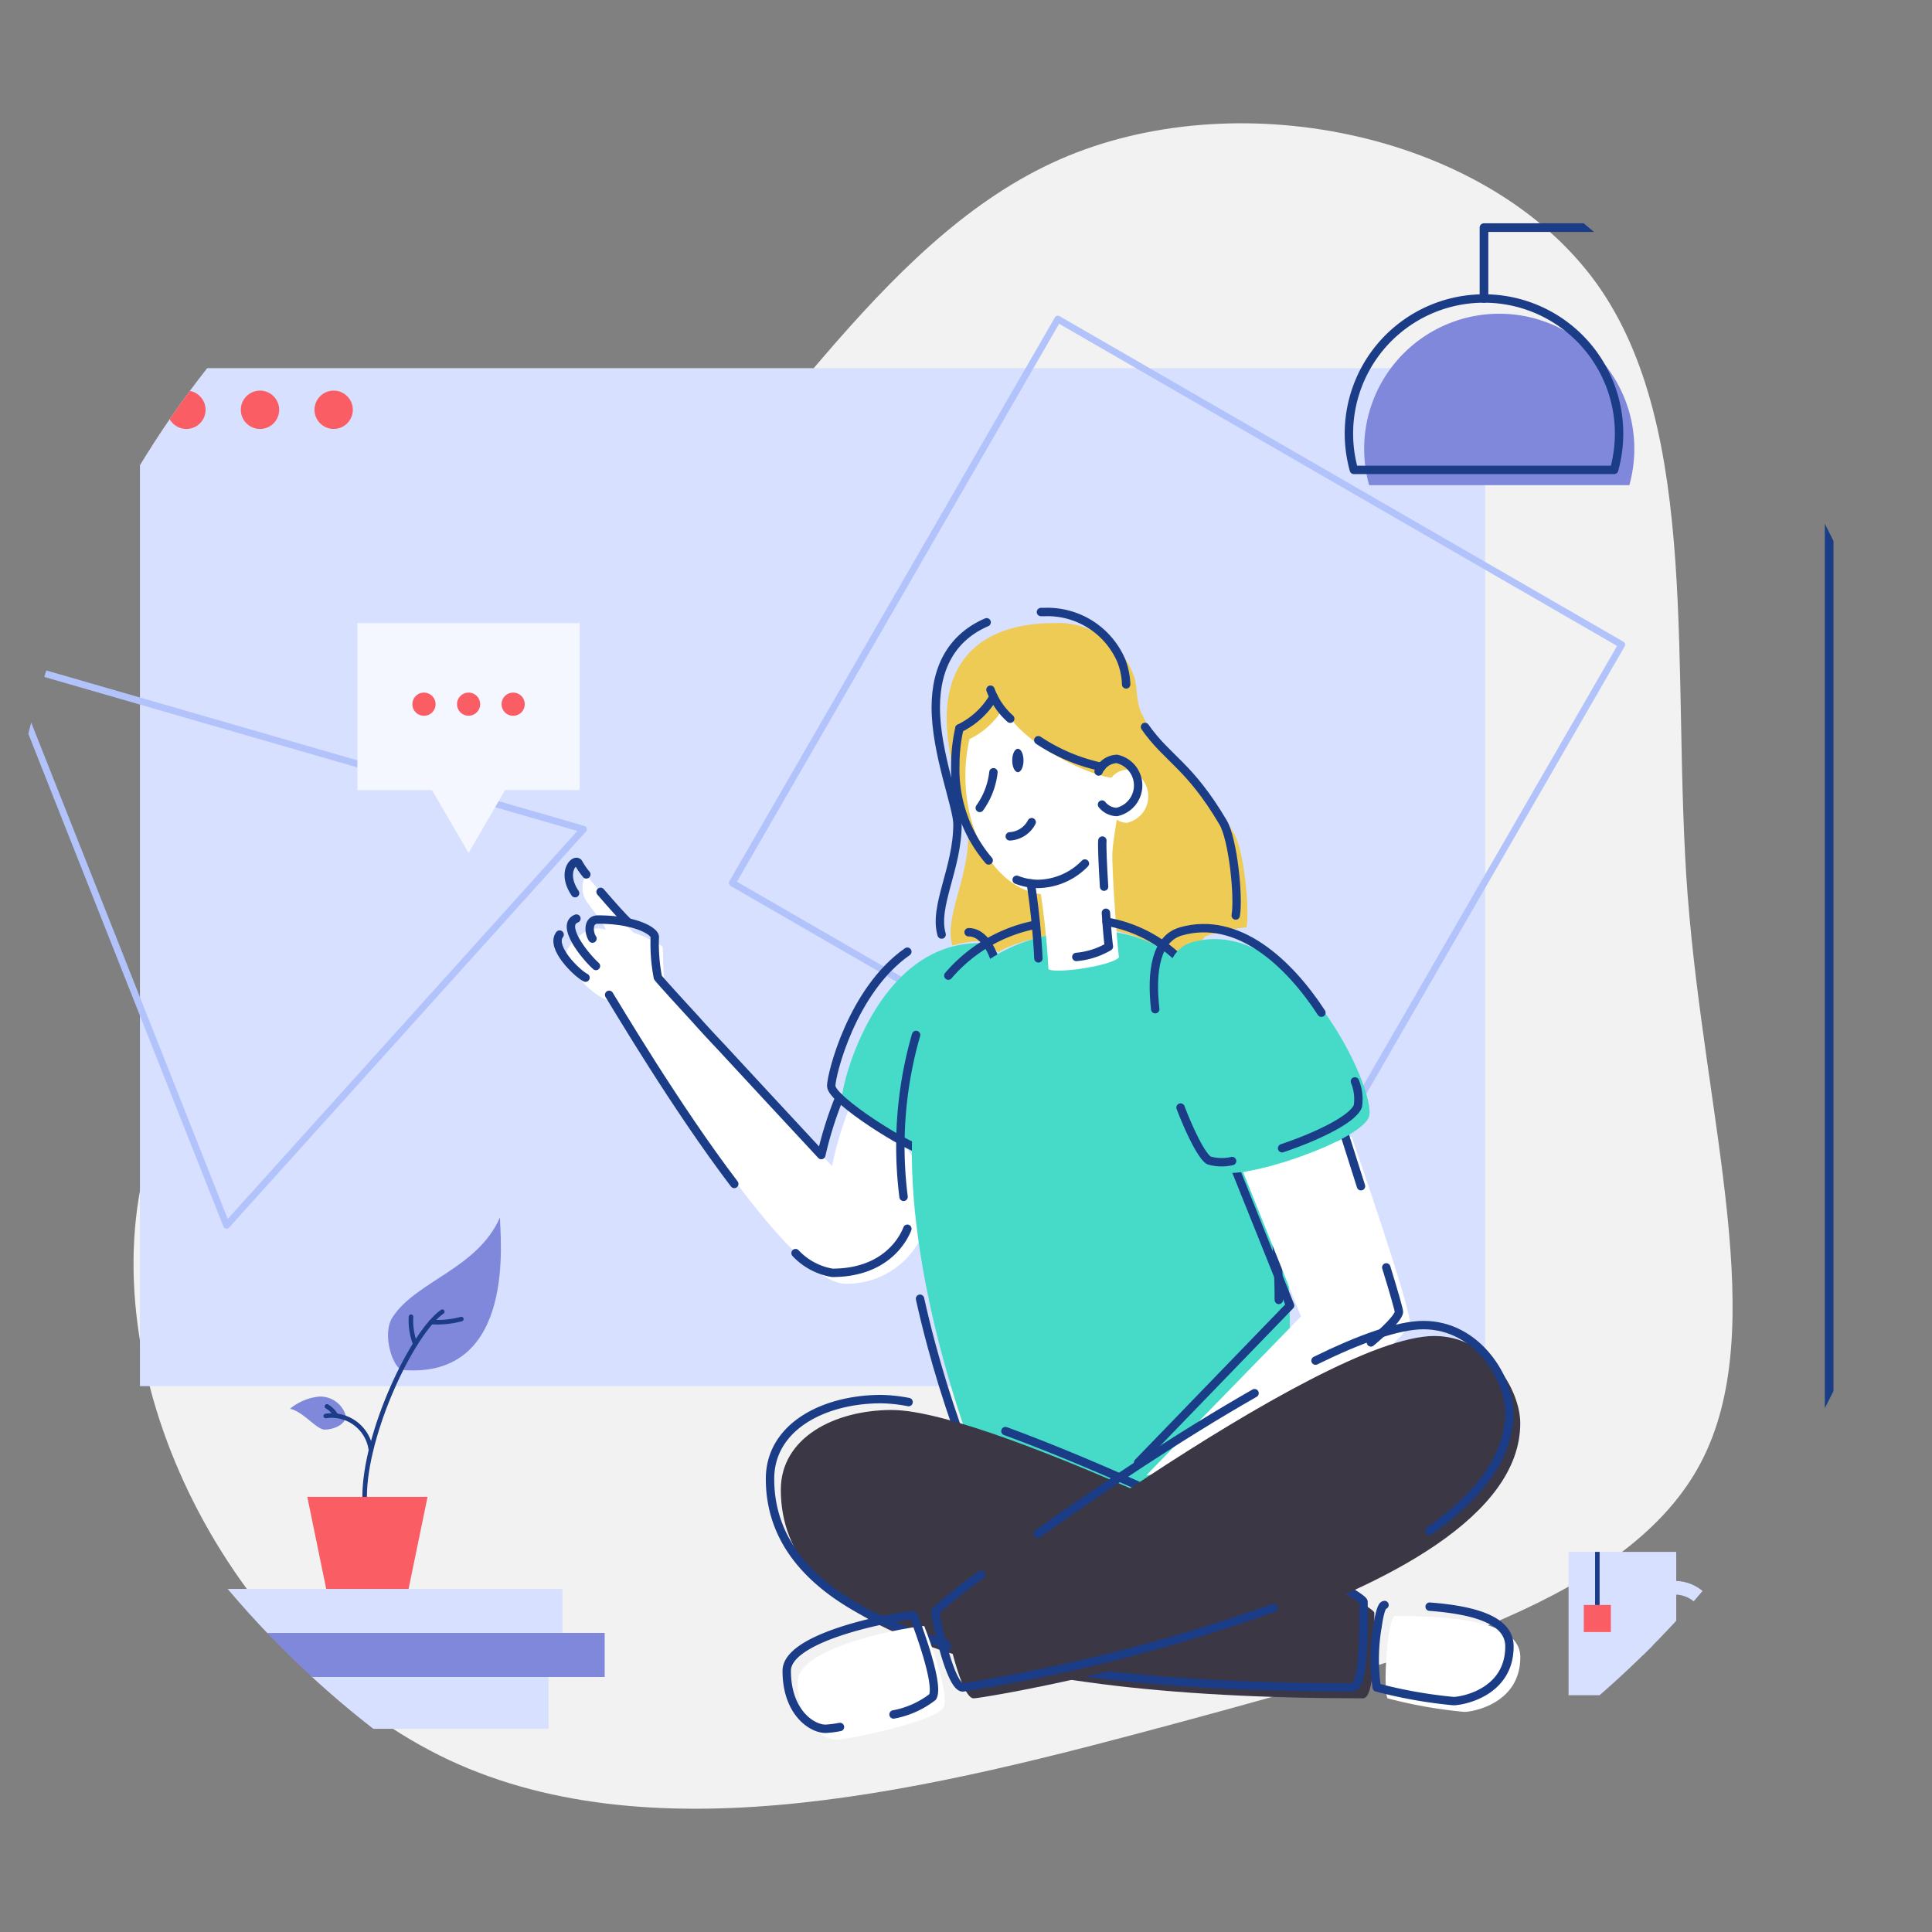 <svg xmlns="http://www.w3.org/2000/svg" xmlns:xlink="http://www.w3.org/1999/xlink" width="130" height="130" viewBox="0 0 130 130"><rect x="0" y="0" width="130" height="130" fill="#808080" stroke="none"/><defs><clipPath id="a"><circle cx="65" cy="65" r="65" transform="translate(1380 8677)" fill="#fff" stroke="#707070" stroke-width="1"/></clipPath></defs><g transform="translate(-1380 -8677)" clip-path="url(#a)"><g transform="translate(1379.999 8685.296)"><path d="M113.569,52.05c1.169,15.125,5.627,29.1.858,38.109s-18.8,13.046-35.1,17.449c-16.337,4.406-34.944,9.137-49.1,2.529C16.065,103.49,6.4,85.5,9.6,70.925,12.816,56.329,28.926,45.2,40.7,32.9,52.46,20.588,59.911,7.154,71.838,2.206c11.955-4.936,28.4-1.373,35.571,8.539,7.128,9.921,5.009,26.192,6.156,41.3" fill="#f2f2f2"/><rect width="7.245" height="9.644" transform="translate(105.546 96.126)" fill="#d7e0ff"/><rect width="90.515" height="68.499" transform="translate(9.417 16.475)" fill="#d7e0ff"/><path d="M13.833,19.277a1.29,1.29,0,1,1-1.289-1.289,1.29,1.29,0,0,1,1.289,1.289" fill="#fb5d64"/><path d="M18.786,19.277a1.29,1.29,0,1,1-1.29-1.289,1.29,1.29,0,0,1,1.29,1.289" fill="#fb5d64"/><path d="M23.742,19.277a1.289,1.289,0,1,1-1.289-1.289,1.289,1.289,0,0,1,1.289,1.289" fill="#fb5d64"/><rect width="1.821" height="1.821" transform="translate(106.572 99.699)" fill="#fb5d64"/><path d="M107.483,99.7V96.126" fill="#d7e0ff" stroke="#1b3c87" stroke-miterlimit="10" stroke-width="0.306"/><circle cx="2.488" cy="2.488" r="2.488" transform="translate(110.195 98.538)" fill="none" stroke="#d7e0ff" stroke-miterlimit="10" stroke-width="0.918"/><rect width="43.813" height="43.813" transform="matrix(0.5, -0.866, 0.866, 0.5, 49.275, 51.118)" fill="none" stroke="#b2c3fb" stroke-linecap="round" stroke-linejoin="round" stroke-width="0.458"/><path d="M23.271,86.967a1.788,1.788,0,0,0-1.821-1.289,3.648,3.648,0,0,0-1.935.82c.92.2,1.771,1.4,2.338,1.4.591,0,1.417-.334,1.417-.926" fill="#8088dc"/><rect width="12.078" height="3.4" transform="translate(117.923 103.64)" fill="#8088dc"/><path d="M109.636,24.348a9.089,9.089,0,1,0-17.508,0Z" fill="#8088dc"/><path d="M62.548,72.706A5.558,5.558,0,0,1,56.9,78.082c-4.195,0-14.854-18.057-15.186-18.75a5.134,5.134,0,0,1-3.588-3.49c-.084-.3,1.182-2.007,2.566-1.6.324.1-1.069-1.639-1.26-1.939-.435-.682-.176-1.612.038-1.612s2.981,3.762,3.187,3.778a8.282,8.282,0,0,1,1.913.92c.084.159-.011,2.416.3,2.84S55.99,70.164,55.99,70.164a23.159,23.159,0,0,1,1.381-4.449c.177-.315,5.172,3.523,5.172,7" fill="#fff"/><path d="M39.868,54.86c-.23-.315-.381-1.278.363-1.281,2.52-.007,3.829.78,3.829,1.169a11.921,11.921,0,0,0,.208,2.723c.066.114,1.135,1.293,2.583,2.868.657.747,1.738,1.885,1.738,1.885,2.945,3.188,6.366,6.864,6.675,7.2a24.782,24.782,0,0,1,1.213-3.858" fill="none" stroke="#1b3c87" stroke-linecap="round" stroke-linejoin="round" stroke-width="0.565"/><path d="M49.409,71.368c-3.925-5.158-7.9-11.893-8.422-12.724" fill="none" stroke="#1b3c87" stroke-linecap="round" stroke-linejoin="round" stroke-width="0.565"/><path d="M61.054,74.384c-.256.677-1.445,2.966-5.047,2.966a4.372,4.372,0,0,1-2.475-1.326" fill="none" stroke="#1b3c87" stroke-linecap="round" stroke-linejoin="round" stroke-width="0.565"/><path d="M65.105,47.4C64.843,45.9,63.7,42.774,63.7,40.048c0-4.1,2.529-6.419,7.29-6.419a5.407,5.407,0,0,1,5.2,3.284c.426.908.172,1.9.649,2.847,1.894,3.756,3.448,3.371,6.2,8.029.666,1.126,1.059,5.073.839,6.315a12.1,12.1,0,0,0-2.759.591,3.229,3.229,0,0,0-.9,2.257c-.55-.453-3.435-2.786-6.763-2.786-.9,0-5.163.779-6.276,1.62a2.929,2.929,0,0,0-1.458-.757,7.959,7.959,0,0,0-1.638.3c-.556-1.9,1.068-4.453,1.068-7.421A2.972,2.972,0,0,0,65.1,47.4" fill="#eecb55"/><path d="M65.909,55.162c-6.906,0-9.247,9.4-9.247,10.344s5.3,4.251,6.046,4.251S67.894,58.812,67.894,58.1s-.623-2.935-1.985-2.935" fill="#46dbc9"/><path d="M61.054,55.741c-3.749,2.62-5.123,8.305-5.123,9.032,0,.948,5.3,4.248,6.043,4.248S67.16,58.076,67.16,57.364s-.621-2.933-1.985-2.933" fill="none" stroke="#1b3c87" stroke-linecap="round" stroke-linejoin="round" stroke-width="0.565"/><path d="M72.72,54.337C89.541,53.23,87.182,89.15,85.889,90.565s-15.859,5.674-17.6,4.761-17.1-39.571,4.432-40.987" fill="#46dbc9"/><path d="M75.155,46.8s-.275,1.676-.3,2.2c-.066.879.306,6.212.44,7.124-.525.585-4.323,1.122-4.749.788a50.409,50.409,0,0,0-.51-5.043c-2.845-.368-5.076-3.789-5.076-7.954a11.133,11.133,0,0,1,.275-2.48A5.376,5.376,0,0,0,67.53,39.32l-.2-.485c.805,2.6,5.679,4.992,7.47,5.2l-.194.307a1.4,1.4,0,0,1,1.223-.846,1.829,1.829,0,0,1,0,3.573,1.3,1.3,0,0,1-.994-.5" fill="#fff"/><path d="M66.527,49.6a9.458,9.458,0,0,1-2.245-6.4,11.141,11.141,0,0,1,.275-2.48" fill="none" stroke="#1b3c87" stroke-linecap="round" stroke-linejoin="round" stroke-width="0.565"/><path d="M73,49.809a4.493,4.493,0,0,1-3.131,1.371,4.021,4.021,0,0,1-1.458-.276" fill="none" stroke="#1b3c87" stroke-linecap="round" stroke-linejoin="round" stroke-width="0.565"/><path d="M73.924,43.615a1.405,1.405,0,0,1,1.223-.847,1.829,1.829,0,0,1,0,3.573,1.3,1.3,0,0,1-.994-.5" fill="none" stroke="#1b3c87" stroke-linecap="round" stroke-linejoin="round" stroke-width="0.565"/><path d="M69.866,41.513a12.352,12.352,0,0,0,4.252,1.795" fill="none" stroke="#1b3c87" stroke-linecap="round" stroke-linejoin="round" stroke-width="0.565"/><path d="M66.649,38.113a4.859,4.859,0,0,0,1.328,1.95" fill="none" stroke="#1b3c87" stroke-linecap="round" stroke-linejoin="round" stroke-width="0.565"/><path d="M66.847,38.6a5.359,5.359,0,0,1-2.291,2.114" fill="none" stroke="#1b3c87" stroke-linecap="round" stroke-linejoin="round" stroke-width="0.565"/><path d="M77.046,40.619c1.513,2.168,2.972,2.56,5.255,6.427.666,1.126,1.068,5.02.849,6.26" fill="none" stroke="#1b3c87" stroke-linecap="round" stroke-linejoin="round" stroke-width="0.565"/><path d="M70.045,32.886h.21a5.411,5.411,0,0,1,5.2,3.284,4.875,4.875,0,0,1,.323,1.586" fill="none" stroke="#1b3c87" stroke-linecap="round" stroke-linejoin="round" stroke-width="0.565"/><path d="M63.361,54.587c-.557-1.9,1.067-4.453,1.067-7.421,0-1.182-1.461-4.778-1.461-7.862,0-2.792,1.172-4.757,3.423-5.728" fill="none" stroke="#1b3c87" stroke-linecap="round" stroke-linejoin="round" stroke-width="0.565"/><path d="M74.292,51.365c-.087-1.4-.146-2.7-.116-3.1" fill="none" stroke="#1b3c87" stroke-linecap="round" stroke-linejoin="round" stroke-width="0.565"/><path d="M72.425,56.095a5.21,5.21,0,0,0,2.191-.7c-.049-.327-.131-1.22-.2-2.273" fill="none" stroke="#1b3c87" stroke-linecap="round" stroke-linejoin="round" stroke-width="0.565"/><path d="M69.363,51.147a50,50,0,0,1,.51,5.042" fill="none" stroke="#1b3c87" stroke-linecap="round" stroke-linejoin="round" stroke-width="0.565"/><path d="M63.813,57.352A10.317,10.317,0,0,1,69.7,53.921" fill="none" stroke="#1b3c87" stroke-linecap="round" stroke-linejoin="round" stroke-width="0.565"/><path d="M60.8,72.237a27.055,27.055,0,0,1,.842-10.894" fill="none" stroke="#1b3c87" stroke-linecap="round" stroke-linejoin="round" stroke-width="0.565"/><path d="M85.985,83.966c-.156,3.259-.525,5.532-.829,5.866-1.293,1.412-15.859,5.674-17.6,4.761-.73-.382-3.849-7.386-5.649-15.5" fill="none" stroke="#1b3c87" stroke-linecap="round" stroke-linejoin="round" stroke-width="0.565"/><path d="M83.655,63.505a53.658,53.658,0,0,1,2.394,15.667" fill="none" stroke="#1b3c87" stroke-linecap="round" stroke-linejoin="round" stroke-width="0.565"/><path d="M74.458,53.722a9.3,9.3,0,0,1,4.853,2.454" fill="none" stroke="#1b3c87" stroke-linecap="round" stroke-linejoin="round" stroke-width="0.565"/><path d="M68.87,42.875c0,.437-.169.788-.378.788s-.38-.355-.38-.788.169-.788.38-.788.378.355.378.788" fill="#1b3c87"/><path d="M66.847,43.667a5.1,5.1,0,0,1-.92,2.4" fill="none" stroke="#1b3c87" stroke-linecap="round" stroke-linejoin="round" stroke-width="0.565"/><path d="M67.947,47.98a1.764,1.764,0,0,0,1.473-.954" fill="none" stroke="#1b3c87" stroke-linecap="round" stroke-linejoin="round" stroke-width="0.565"/><path d="M90.946,68.181s3.919,11.269,3.919,12.53-11.73,9.753-11.73,9.753l-5.992.5,10.4-10.679-3.9-9.721Z" fill="#fff"/><path d="M82.906,69.827c.225.566,3.9,9.721,3.9,9.721L76.581,90.119" fill="none" stroke="#1b3c87" stroke-linecap="round" stroke-linejoin="round" stroke-width="0.565"/><path d="M93.28,76.983c.5,1.626.851,2.843.851,2.993,0,.5-1.885,2.055-1.885,2.055" fill="none" stroke="#1b3c87" stroke-linecap="round" stroke-linejoin="round" stroke-width="0.565"/><path d="M90.214,67.223s.619,1.936,1.365,4.3" fill="none" stroke="#1b3c87" stroke-linecap="round" stroke-linejoin="round" stroke-width="0.565"/><path d="M80.209,55.106c6.918-1.956,12.537,10.1,11.9,11.763s-8.663,4.344-10.02,3.652-6.385-14.142-1.881-15.415" fill="#46dbc9"/><path d="M82.906,69.827a3.047,3.047,0,0,1-1.548-.038c-.419-.214-1.182-1.646-1.921-3.561" fill="none" stroke="#1b3c87" stroke-linecap="round" stroke-linejoin="round" stroke-width="0.565"/><path d="M91.17,64.47a3.166,3.166,0,0,1,.2,1.666c-.335.874-2.717,2.031-5.1,2.831" fill="none" stroke="#1b3c87" stroke-linecap="round" stroke-linejoin="round" stroke-width="0.565"/><path d="M77.734,59.61c-.293-2.58.058-4.761,1.742-5.238,3.822-1.08,7.248,2.116,9.44,5.474" fill="none" stroke="#1b3c87" stroke-linecap="round" stroke-linejoin="round" stroke-width="0.565"/><path d="M60.012,86.579c6.947,0,32.463,12.843,32.463,13.644s.139,5.757-.746,5.757c-27.062,0-39.189-5.2-39.189-14.032,0-3.514,3.624-5.369,7.472-5.369" fill="#3c3744"/><path d="M93.894,100.432c-.541,0-.853,4.992-.525,5.548a31.45,31.45,0,0,0,5.169.913c.55,0,3.76-.549,3.76-3.678,0-2.09-3.238-2.777-8.408-2.777" fill="#fff"/><path d="M67.655,88C77.739,91.692,91.75,98.9,91.75,99.491c0,.8.131,5.757-.747,5.757-27.062,0-39.189-5.2-39.189-14.032,0-3.514,3.626-5.369,7.472-5.369a10.378,10.378,0,0,1,1.852.2" fill="none" stroke="#1b3c87" stroke-linecap="round" stroke-linejoin="round" stroke-width="0.565"/><path d="M93.161,99.7c-.189,0-.351.615-.466,1.435" fill="none" stroke="#1b3c87" stroke-linecap="round" stroke-linejoin="round" stroke-width="0.565"/><path d="M92.694,101.134a13.146,13.146,0,0,0-.056,4.113,31.664,31.664,0,0,0,5.169.92c.55,0,3.761-.55,3.761-3.678,0-1.643-2-2.42-5.37-2.676" fill="none" stroke="#1b3c87" stroke-linecap="round" stroke-linejoin="round" stroke-width="0.565"/><path d="M39.452,50.54a4.847,4.847,0,0,1-.5-.719c-.193-.472-1.259.5-.254,1.982" fill="none" stroke="#1b3c87" stroke-linecap="round" stroke-linejoin="round" stroke-width="0.565"/><path d="M42.3,53.785c-.243-.2-1.1-1.146-1.888-2.07" fill="none" stroke="#1b3c87" stroke-linecap="round" stroke-linejoin="round" stroke-width="0.565"/><path d="M38.787,53.512c-1.093.418.507,2.461,1.314,3.192" fill="none" stroke="#1b3c87" stroke-linecap="round" stroke-linejoin="round" stroke-width="0.565"/><path d="M37.657,54.589c-.657.86,1.2,2.638,1.742,2.9" fill="none" stroke="#1b3c87" stroke-linecap="round" stroke-linejoin="round" stroke-width="0.565"/><path d="M96.516,81.6c3.678,0,5.78,3.678,5.78,5.867,0,12.48-35.923,18.515-36.783,18.515s-1.854-4.76-1.854-5.123S88.8,81.6,96.516,81.6" fill="#3c3744"/><path d="M69.827,94.908c4.158-2.957,9.6-6.62,14.59-9.459" fill="none" stroke="#1b3c87" stroke-linecap="round" stroke-linejoin="round" stroke-width="0.565"/><path d="M85.688,99.9a116.659,116.659,0,0,1-20.9,5.348c-.859,0-1.855-4.76-1.855-5.123a31.526,31.526,0,0,1,3.087-2.45" fill="none" stroke="#1b3c87" stroke-linecap="round" stroke-linejoin="round" stroke-width="0.565"/><path d="M88.519,83.257c2.97-1.457,5.548-2.391,7.265-2.391,3.678,0,5.78,3.678,5.78,5.867,0,3.044-2.136,5.7-5.38,7.987" fill="none" stroke="#1b3c87" stroke-linecap="round" stroke-linejoin="round" stroke-width="0.565"/><path d="M62.193,101.119c-.742,0-8.523,1.314-8.523,3.739,0,2.777,1.678,3.9,2.613,3.9s6.68-1.264,7.2-2.144-1.293-5.5-1.293-5.5" fill="#fff"/><path d="M60.125,107.066a6.126,6.126,0,0,0,2.627-1.174c.525-.88-1.291-5.5-1.291-5.5-.742,0-8.523,1.32-8.523,3.739,0,2.777,1.678,3.9,2.612,3.9a6.972,6.972,0,0,0,.971-.123" fill="none" stroke="#1b3c87" stroke-linecap="round" stroke-linejoin="round" stroke-width="0.565"/><path d="M108.61,23.323a9.089,9.089,0,1,0-17.508,0Z" fill="none" stroke="#1b3c87" stroke-linecap="round" stroke-linejoin="round" stroke-width="0.565"/><rect width="12.078" height="3.4" transform="translate(117.044 102.761)" fill="none" stroke="#1b3c87" stroke-linecap="round" stroke-linejoin="round" stroke-width="0.583"/><path d="M123.081,102.761V7.019H99.855v4.77" fill="none" stroke="#1b3c87" stroke-linecap="round" stroke-linejoin="round" stroke-width="0.583"/><rect width="24.75" height="3.569" transform="translate(12.161 104.461)" fill="#d7e0ff"/><rect width="24.75" height="2.964" transform="translate(15.939 101.581)" fill="#8088dc"/><rect width="24.75" height="2.964" transform="translate(13.098 98.618)" fill="#d7e0ff"/><path d="M27.084,83.89c-.6-.049-1.428-2.38-.673-3.547,1.588-2.453,5.707-3.25,7.232-6.722-.012,1.194,1.2,10.9-6.559,10.267" fill="#8088dc"/><path d="M24.536,92.425c0-4.262,3.2-11.053,5.226-12.46" fill="none" stroke="#1b3c87" stroke-linecap="round" stroke-linejoin="round" stroke-width="0.306"/><path d="M27.941,82.137a4.367,4.367,0,0,1-.284-1.83" fill="none" stroke="#1b3c87" stroke-linecap="round" stroke-linejoin="round" stroke-width="0.306"/><path d="M29.01,80.661a6.256,6.256,0,0,0,2.034-.2" fill="none" stroke="#1b3c87" stroke-linecap="round" stroke-linejoin="round" stroke-width="0.306"/><path d="M24.96,89.281a2.665,2.665,0,0,0-3.04-2.3" fill="none" stroke="#1b3c87" stroke-linecap="round" stroke-linejoin="round" stroke-width="0.306"/><path d="M22.615,86.967A1.63,1.63,0,0,0,22,86.34" fill="none" stroke="#1b3c87" stroke-linecap="round" stroke-linejoin="round" stroke-width="0.306"/><path d="M27.494,98.618l1.276-6.193H20.678l1.273,6.193Z" fill="#fb5d64"/><path d="M.23,36.221,15.248,74.149,39.262,47.5Z" fill="none" stroke="#b2c3fb" stroke-linecap="round" stroke-linejoin="round" stroke-width="0.458"/><path d="M24.05,33.631V44.868h5.02l2.459,4.23,2.459-4.231h5.02V33.631Z" fill="#f4f7ff"/><path d="M29.309,39.088a.78.78,0,1,1-.229-.552.782.782,0,0,1,.229.552" fill="#fb5d64"/><path d="M32.309,39.088a.778.778,0,1,1-.228-.552.782.782,0,0,1,.228.552" fill="#fb5d64"/><path d="M35.31,39.088a.78.78,0,1,1-.78-.78.78.78,0,0,1,.78.78" fill="#fb5d64"/></g></g></svg>